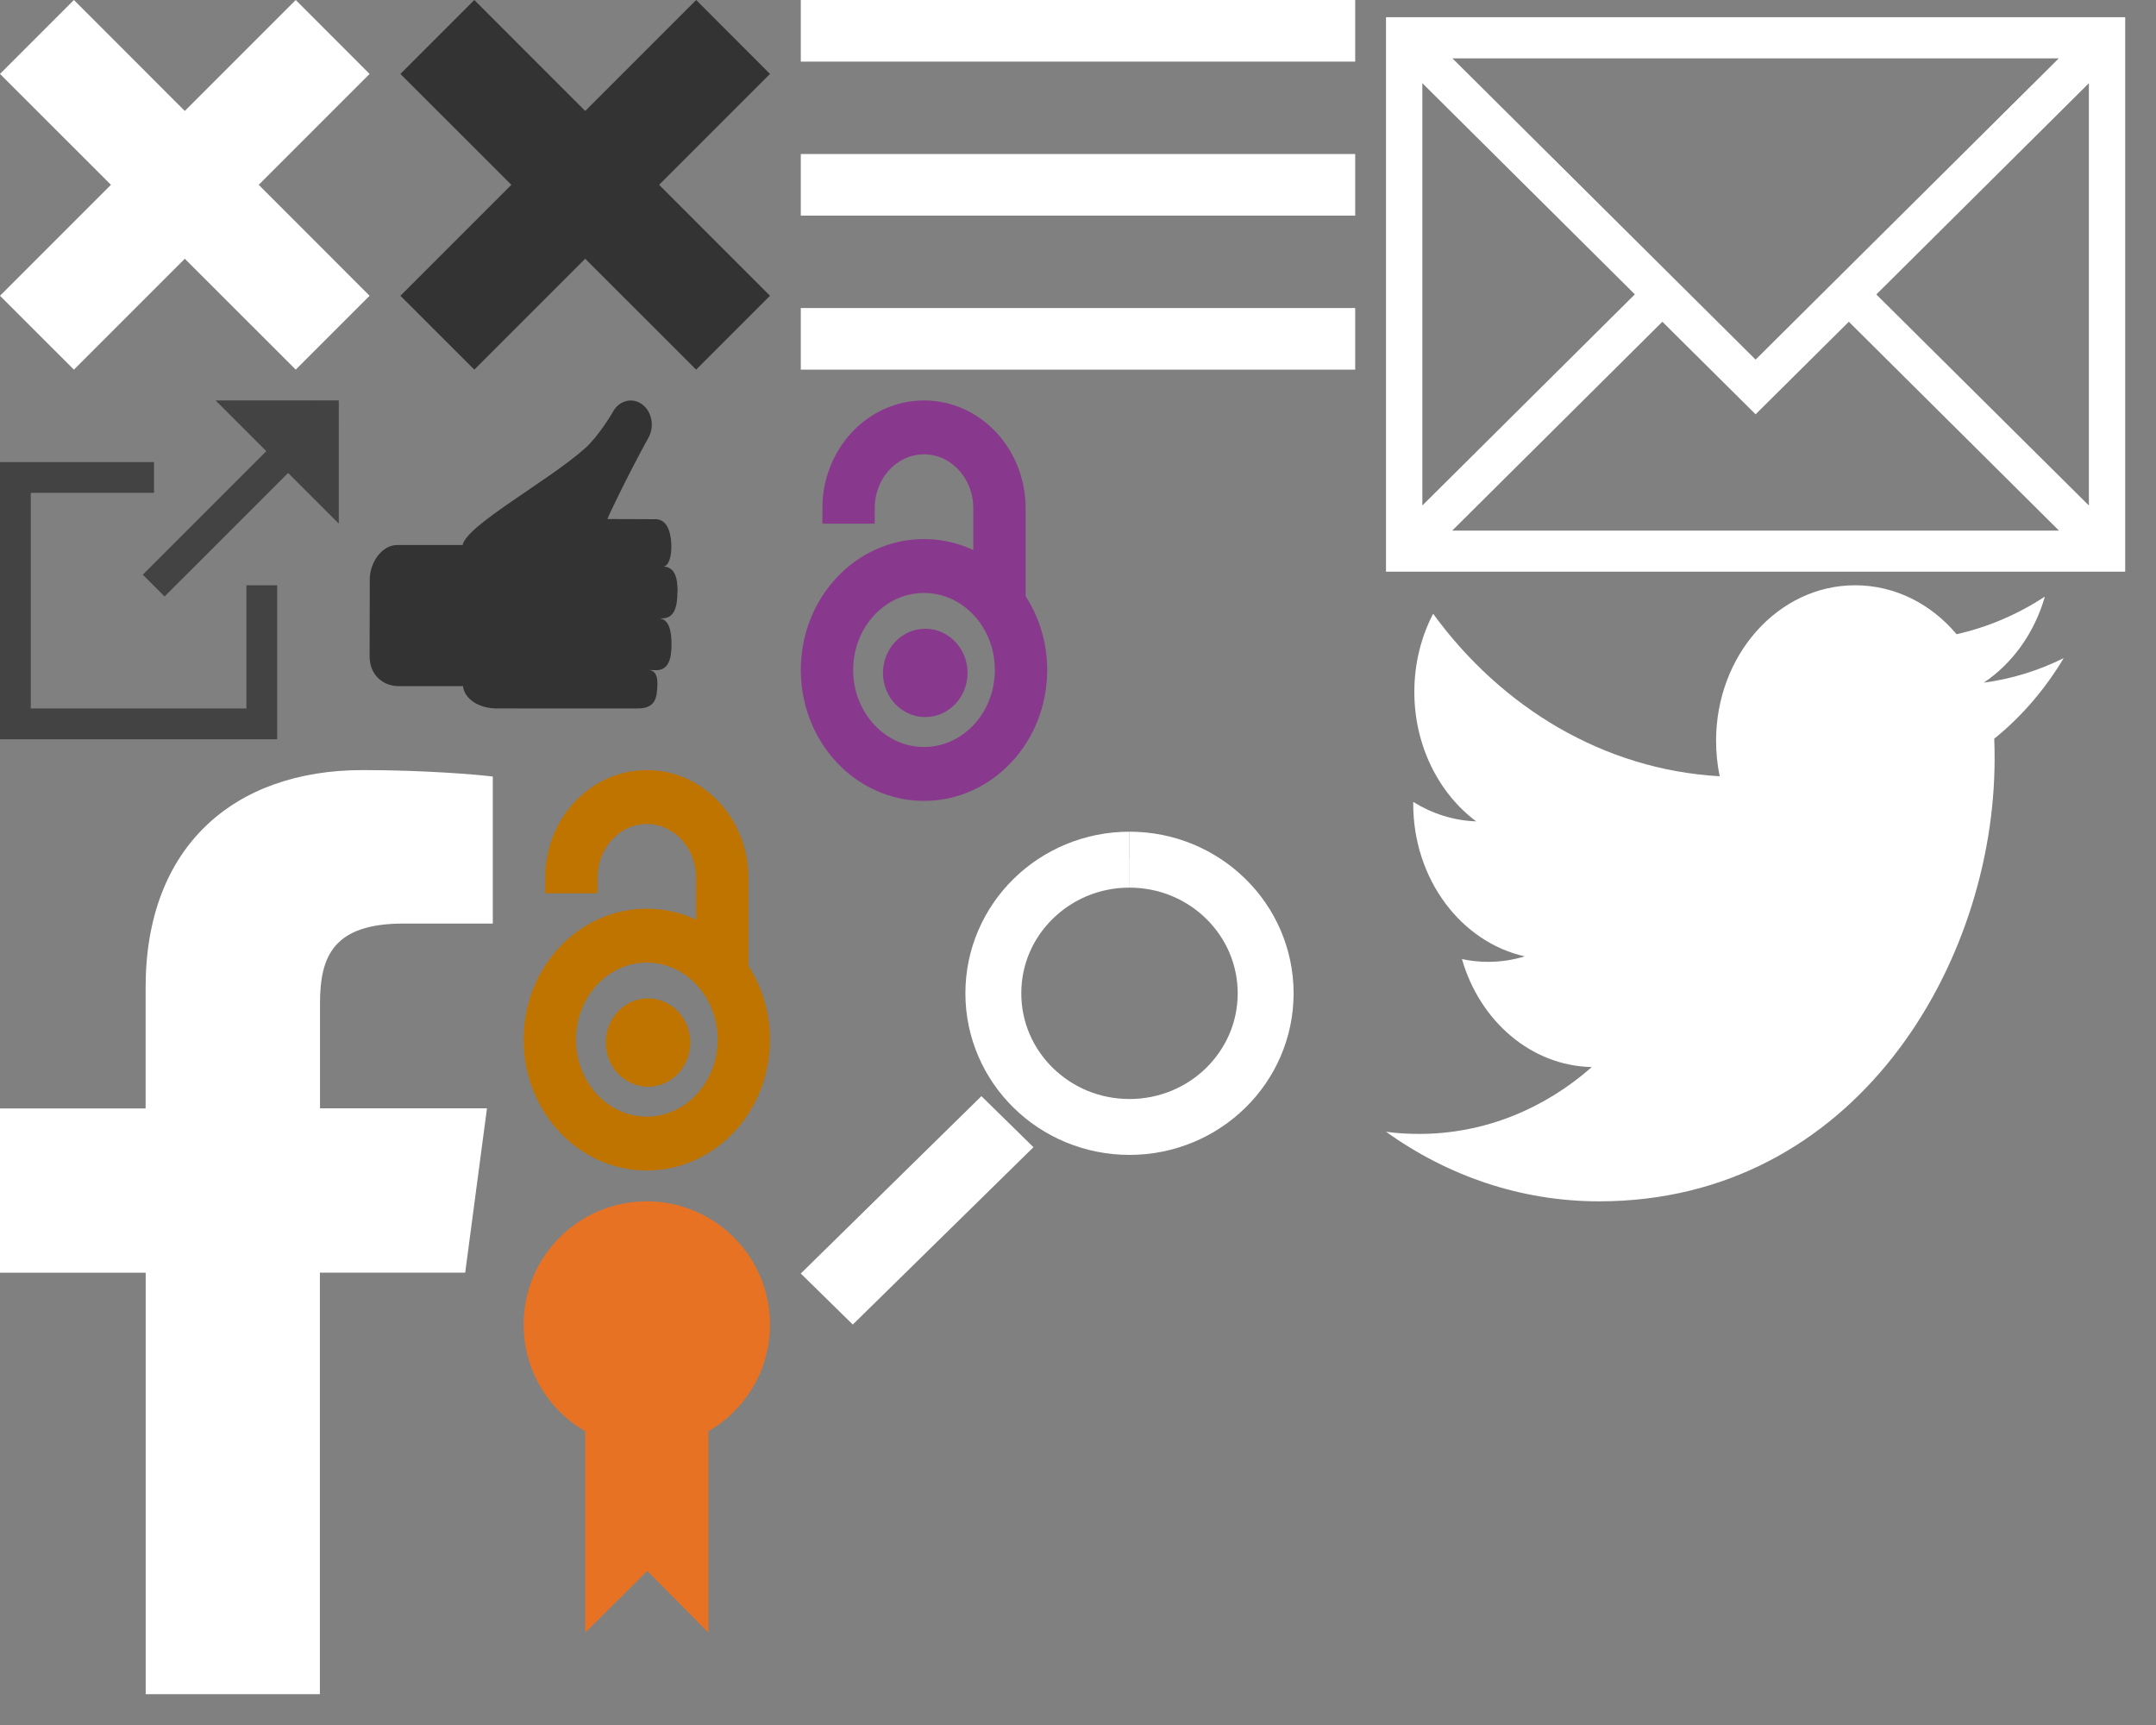 <svg baseProfile="tiny" xmlns="http://www.w3.org/2000/svg" preserveAspectRatio="xMinYMin meet" viewBox="0 0 70 56" width="70" height="56"><rect x="0" y="0" width="70" height="56" fill="#808080" stroke="none"/><path d="M12 9.602L9.602 12 6 8.4 2.4 12 0 9.602 3.602 6 0 2.4 2.4 0 6 3.602 9.602 0 12 2.4 8.4 6 12 9.602z" fill="#fff"/><g transform="translate(13)"><path fill="#333" d="M12 9.602L9.602 12 6 8.4 2.4 12 0 9.602 3.602 6 0 2.4 2.4 0 6 3.602 9.602 0 12 2.4 8.4 6 12 9.602z"/></g><g transform="translate(0 13)" fill="#434343"><path d="M0 2h5v1H0V2zm8 4h1v5H8V6zM0 2h1v9H0V2zm0 8h9v1H0v-1zM7 0h4v4"/><path d="M4.636 5.657L10.293 0 11 .71 5.343 6.364l-.707-.707z"/></g><g transform="translate(0 25)"><path fill="#fff" d="M10.386 30V16.314h4.718l.707-5.334H10.39V7.577c0-1.543.44-2.595 2.716-2.595H16V.21C15.497.145 13.777 0 11.773 0c-4.18 0-7.045 2.486-7.045 7.05v3.933H0v5.333h4.73V30h5.656z"/></g><g transform="translate(17 25)" fill="#C07400" stroke="#C07400" stroke-miterlimit="10"><path d="M.5 8.75c0 2.07 1.566 3.75 3.5 3.75s3.5-1.677 3.5-3.75c0-.842-.263-1.617-.7-2.243V3.5c0-1.657-1.253-3-2.8-3-1.546 0-2.8 1.343-2.8 3h.7c0-1.244.94-2.25 2.1-2.25 1.16 0 2.1 1.006 2.1 2.25v2.255C5.515 5.283 4.79 5 4 5 2.066 5 .5 6.677.5 8.75zm.7 0c0-1.657 1.254-3 2.8-3 1.547 0 2.8 1.343 2.8 3s-1.253 3-2.8 3c-1.546 0-2.8-1.345-2.8-3z"/><ellipse cx="4.041" cy="8.846" rx=".872" ry=".934"/></g><g transform="translate(17 39)" fill="#E77224"><circle cx="4" cy="4" r="4"/><path d="M6 6H2v8l2.016-2L6 14z"/></g><g transform="translate(12 13)"><path fill="#333" d="M10 6.214c0-.45-.084-.8-.455-.823.162-.02.27-.314.25-.75-.023-.433-.17-.81-.55-.785L7.722 3.85c.005-.05.646-1.398 1.355-2.685C9.26.785 9.14.31 8.81.1c-.33-.21-.745-.073-.93.306 0 0-.452.765-.884 1.147-1.204 1.072-3.844 2.492-3.976 3.14H.896c-.48 0-.873.533-.89 1.085L0 8.305c0 .604.428.97.95.97h2.085c.01.28.363.757 1.21.723l4.44.002c.405 0 .6-.145.642-.527.043-.397.025-.693-.26-.722l.238.006c.404 0 .498-.377.498-.843 0-.455-.092-.814-.396-.84H9.5c.402 0 .494-.39.494-.854H10v-.003z"/></g><g transform="translate(26)"><g fill="#fff"><path d="M0 0h18v2H0zm0 5h18v2H0zm0 5h18v2H0z"/></g></g><g transform="translate(26 13)" fill="#89398D" stroke="#89398D" stroke-miterlimit="10"><path d="M.5 8.75c0 2.07 1.566 3.75 3.5 3.75s3.5-1.677 3.5-3.75c0-.842-.262-1.617-.7-2.243V3.5c0-1.657-1.253-3-2.8-3-1.546 0-2.8 1.343-2.8 3h.7c0-1.244.94-2.25 2.1-2.25S6.1 2.256 6.1 3.5v2.255C5.515 5.283 4.79 5 4 5 2.066 5 .5 6.677.5 8.75zm.7 0c0-1.656 1.254-3 2.8-3 1.547 0 2.8 1.344 2.8 3s-1.253 3-2.8 3c-1.546 0-2.8-1.345-2.8-3z"/><ellipse cx="4.041" cy="8.845" rx=".873" ry=".934"/></g><g transform="translate(26 27)"><path d="M5.864 8.585l1.69 1.657L1.688 16 0 14.343zM10.672.908v.908c.978 0 1.854.387 2.49 1.01.636.626 1.023 1.476 1.023 2.422 0 .945-.388 1.794-1.023 2.42-.637.623-1.513 1.01-2.49 1.01-.98 0-1.854-.387-2.49-1.01-.636-.626-1.023-1.475-1.023-2.42 0-.946.384-1.795 1.02-2.42.637-.625 1.512-1.012 2.49-1.012V0C9.21 0 7.874.584 6.91 1.53c-.964.945-1.567 2.266-1.566 3.717 0 1.45.602 2.77 1.566 3.715.963.947 2.3 1.53 3.763 1.53 1.46 0 2.797-.584 3.76-1.53C15.398 8.018 16 6.698 16 5.247c0-1.45-.6-2.772-1.565-3.715C13.472.585 12.137 0 10.675 0v.908z" fill="#fff"/></g><g transform="translate(45)"><path fill="#fff" d="M0 .558v18h24v-18H0zm12 11.116l-9.844-9.78h19.688L12 11.674zM8.078 9.557L1.18 16.41V2.7l6.9 6.856v.002zm.895.888L12 13.45l3.027-3.005 6.823 6.78H2.15l6.823-6.78zm6.948-.888l6.9-6.856v13.71l-6.9-6.85z"/></g><g transform="translate(45 19)"><path fill="#fff" d="M22 2.367c-.81.402-1.68.673-2.592.795.932-.624 1.646-1.614 1.984-2.793-.873.57-1.838.99-2.867 1.22C17.703.61 16.53 0 15.23 0c-2.49 0-4.513 2.26-4.513 5.05 0 .394.04.78.117 1.15C7.084 5.99 3.757 3.98 1.53.924 1.143 1.67.92 2.537.92 3.462c0 1.752.797 3.297 2.008 4.203-.74-.026-1.435-.254-2.044-.632v.064c0 2.446 1.555 4.487 3.62 4.95-.38.116-.777.178-1.19.178-.29 0-.572-.03-.848-.09.574 2.006 2.24 3.465 4.216 3.506-1.544 1.36-3.49 2.17-5.605 2.17-.365 0-.724-.02-1.077-.07C1.997 19.17 4.37 20 6.92 20c8.3 0 12.84-7.693 12.84-14.366 0-.22-.003-.436-.012-.653.882-.71 1.646-1.6 2.252-2.61z"/></g></svg>